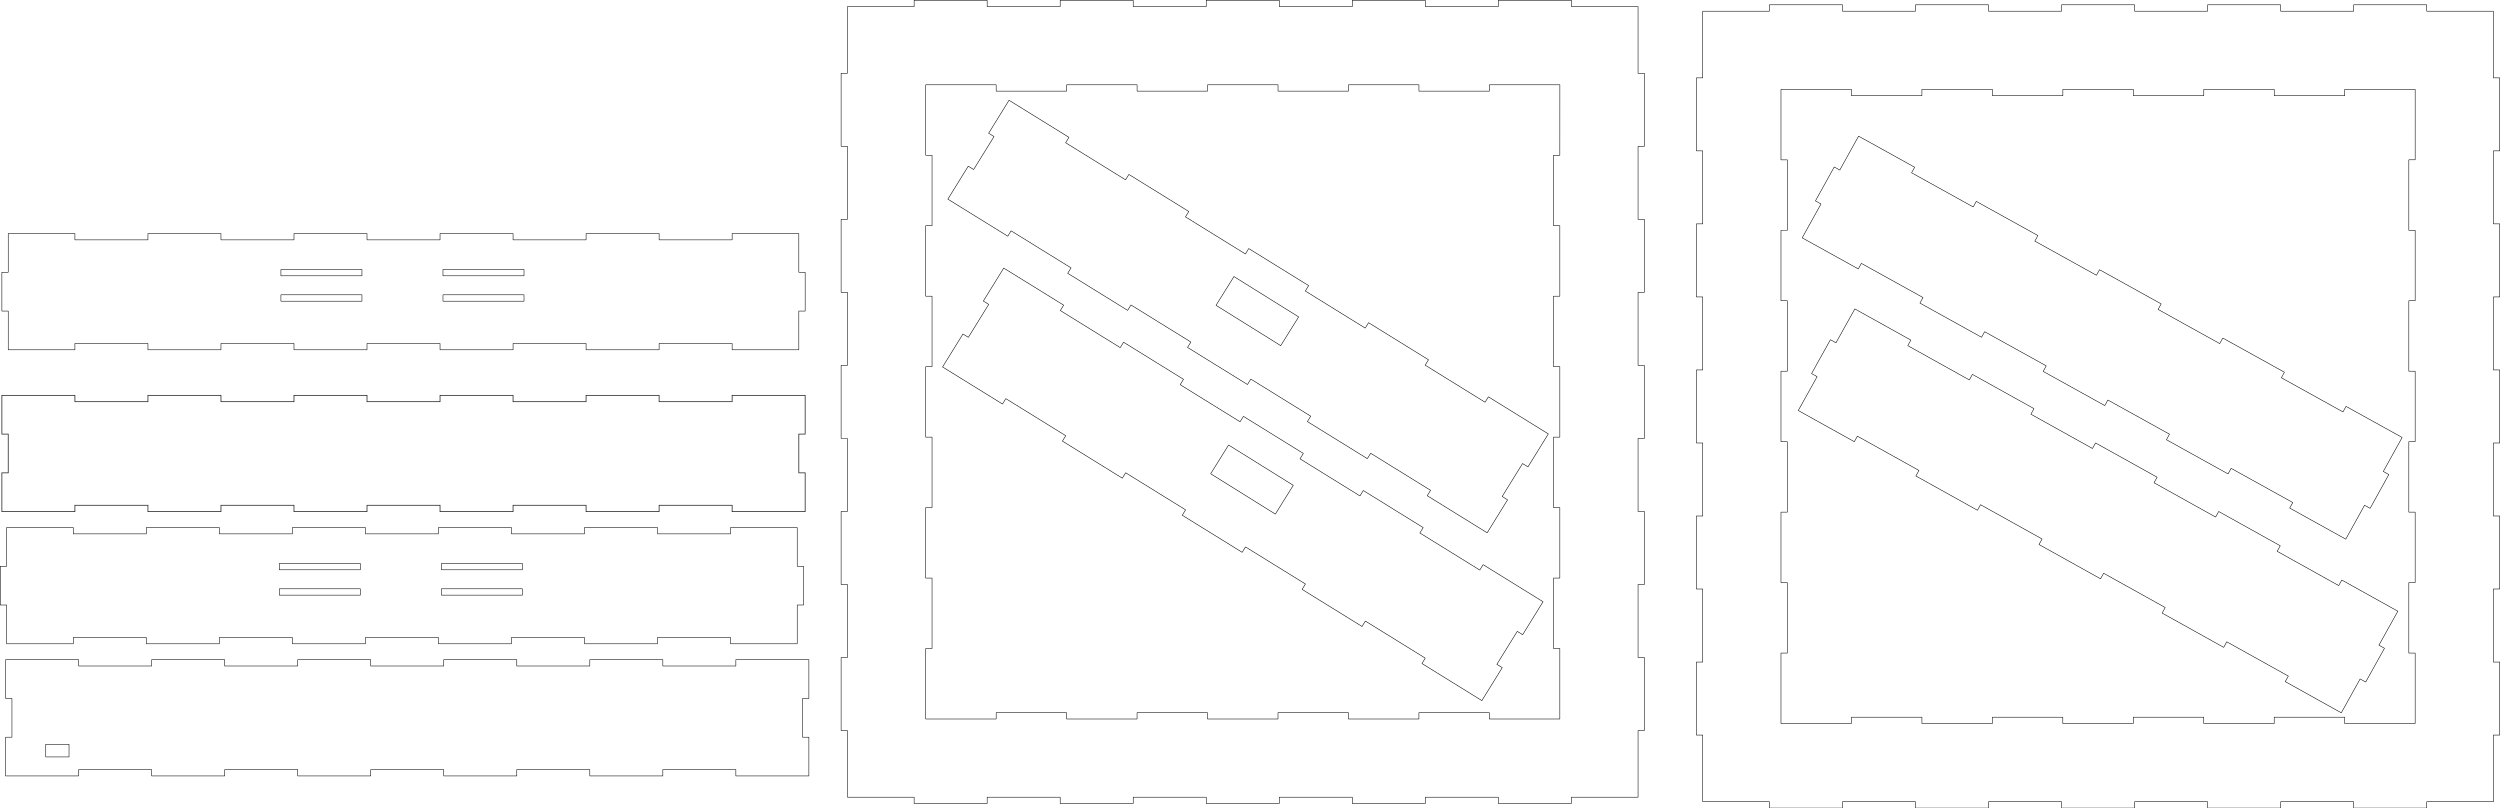<svg xmlns="http://www.w3.org/2000/svg" viewBox="0 0 3352.38 1083.95"><defs><style>.cls-1,.cls-2,.cls-3{fill:none;}.cls-1{stroke:#1d1d1b;stroke-miterlimit:10;}.cls-2,.cls-3{stroke:#000;stroke-linecap:round;stroke-linejoin:round;}.cls-2{stroke-width:0.71px;}.cls-3{stroke-width:0.71px;}</style></defs><g id="Layer_2" data-name="Layer 2"><g id="Layer_1-2" data-name="Layer 1"><polygon class="cls-1" points="296.3 677.55 296.3 686.05 198.38 686.05 198.38 677.55 100.44 677.55 100.44 686.05 2.52 686.05 2.52 634.08 11.03 634.08 11.03 582.11 2.52 582.11 2.52 530.15 100.44 530.15 100.44 538.65 198.38 538.65 198.38 530.15 296.3 530.15 296.3 538.65 394.21 538.65 394.21 530.15 492.14 530.15 492.14 538.65 590.07 538.65 590.07 530.15 688 530.15 688 538.65 785.91 538.65 785.91 530.15 883.84 530.15 883.84 538.65 981.76 538.65 981.76 530.15 1079.68 530.15 1079.68 582.11 1071.18 582.11 1071.18 634.08 1079.68 634.08 1079.68 686.05 981.76 686.05 981.76 677.55 883.84 677.55 883.84 686.05 785.91 686.05 785.91 677.55 688 677.55 688 686.05 590.07 686.05 590.07 677.55 492.14 677.55 492.14 686.05 394.21 686.05 394.21 677.55 296.3 677.55"/><g id="LWPOLYLINE"><polygon class="cls-2" points="3164.82 910.46 3139.55 955.86 3064.41 914.03 3068.55 906.61 2985.99 860.64 2981.86 868.08 2899.3 822.12 2903.45 814.68 2820.89 768.73 2816.74 776.15 2734.2 730.2 2738.32 722.75 2655.78 676.79 2651.64 684.23 2569.07 638.26 2573.22 630.84 2490.66 584.88 2486.53 592.3 2411.39 550.49 2436.68 505.07 2429.24 500.94 2454.53 455.54 2461.95 459.68 2487.24 414.26 2562.36 456.08 2558.22 463.51 2640.78 509.48 2644.91 502.05 2727.47 548 2723.34 555.45 2805.89 601.4 2810.03 593.98 2892.59 639.93 2888.45 647.37 2971.01 693.33 2975.14 685.89 3057.7 731.86 3053.57 739.28 3136.11 785.25 3140.26 777.82 3215.39 819.63 3190.03 865.17 3197.47 869.3 3172.26 914.59 3164.82 910.46"/></g><g id="LWPOLYLINE-2"><polygon class="cls-2" points="1332.94 183.13 1325.71 178.66 1353.05 134.46 1433.41 184.18 1428.93 191.41 1509.29 241.12 1513.76 233.89 1594.11 283.6 1589.64 290.83 1669.99 340.54 1674.47 333.31 1754.82 383.02 1750.35 390.25 1830.7 439.97 1835.18 432.74 1915.53 482.45 1911.06 489.68 1991.41 539.39 1995.88 532.16 2076.24 581.87 2048.9 626.07 2041.66 621.59 2014.32 665.78 2021.55 670.26 1994.21 714.45 1913.86 664.74 1918.33 657.51 1837.98 607.8 1833.5 615.03 1753.15 565.32 1757.63 558.09 1677.27 508.37 1672.8 515.61 1592.44 465.89 1596.92 458.66 1516.56 408.95 1512.09 416.18 1431.73 366.47 1436.21 359.24 1355.85 309.53 1351.38 316.76 1271.03 267.05 1298.37 222.85 1305.6 227.33 1332.94 183.13"/></g><g id="LWPOLYLINE-3"><rect class="cls-3" x="1663.4" y="366.18" width="45.43" height="102.22" transform="translate(439.89 1627.27) rotate(-58.06)"/></g><g id="LWPOLYLINE-4"><polygon class="cls-2" points="1325.84 408.16 1318.61 403.69 1345.94 359.5 1426.31 409.21 1421.83 416.44 1502.18 466.15 1506.65 458.92 1587.01 508.63 1582.54 515.86 1662.88 565.57 1667.37 558.34 1747.71 608.05 1743.24 615.29 1823.6 665 1828.08 657.77 1908.42 707.48 1903.95 714.71 1984.31 764.42 1988.78 757.19 2069.14 806.9 2041.8 851.1 2034.56 846.62 2007.21 890.82 2014.44 895.29 1987.11 939.49 1906.76 889.77 1911.22 882.54 1830.88 832.83 1826.4 840.06 1746.05 790.35 1750.53 783.12 1670.16 733.4 1665.69 740.64 1585.34 690.93 1589.82 683.69 1509.45 633.98 1504.98 641.22 1424.63 591.5 1429.11 584.27 1348.76 534.56 1344.28 541.79 1263.92 492.08 1291.27 447.89 1298.49 452.36 1325.84 408.16"/></g><g id="LWPOLYLINE-5"><rect class="cls-3" x="1656.19" y="592.08" width="45.43" height="102.22" transform="translate(244.81 1727.52) rotate(-58.06)"/></g><g id="LWPOLYLINE-6"><polygon class="cls-2" points="3170.76 677.53 3145.55 722.99 3070.36 681.29 3074.47 673.86 2991.84 628.04 2987.72 635.49 2905.07 589.67 2909.2 582.24 2826.55 536.42 2822.43 543.87 2739.8 498.06 2743.91 490.62 2661.28 444.81 2657.16 452.25 2574.51 406.44 2578.64 399 2495.99 353.19 2491.88 360.63 2416.66 318.94 2441.86 273.49 2434.43 269.37 2459.63 223.91 2467.07 228.03 2492.26 182.59 2567.45 224.26 2563.34 231.71 2645.97 277.51 2650.09 270.07 2732.74 315.88 2728.61 323.32 2811.26 369.13 2815.38 361.69 2898.03 407.5 2893.89 414.94 2976.53 460.75 2980.66 453.32 3063.3 499.13 3059.18 506.56 3141.82 552.38 3145.95 544.95 3221.14 586.63 3195.88 632.21 3203.32 636.34 3178.2 681.65 3170.76 677.53"/></g><g id="LWPOLYLINE-7"><rect class="cls-2" x="374.53" y="755.57" width="108.66" height="8.5"/></g><g id="LWPOLYLINE-8"><rect class="cls-2" x="591.85" y="789.58" width="108.66" height="8.5"/></g><g id="LWPOLYLINE-9"><polygon class="cls-2" points="979.61 863.28 979.61 854.78 881.67 854.78 881.67 863.28 783.75 863.28 783.75 854.78 685.83 854.78 685.83 863.28 587.9 863.28 587.9 854.78 489.99 854.78 489.99 863.28 392.06 863.28 392.06 854.78 294.13 854.78 294.13 863.28 196.21 863.28 196.21 854.78 98.28 854.78 98.28 863.28 8.87 863.28 8.87 811.32 0.35 811.32 0.35 759.35 8.87 759.35 8.87 707.38 98.28 707.38 98.28 715.88 196.21 715.88 196.21 707.38 294.13 707.38 294.13 715.88 392.06 715.88 392.06 707.38 489.99 707.38 489.99 715.88 587.9 715.88 587.9 707.38 685.83 707.38 685.83 715.88 783.75 715.88 783.75 707.38 881.67 707.38 881.67 715.88 979.61 715.88 979.61 707.38 1069.03 707.38 1069.03 759.35 1077.53 759.35 1077.53 811.32 1069.03 811.32 1069.03 863.28 979.61 863.28"/></g><g id="LWPOLYLINE-10"><rect class="cls-2" x="591.85" y="755.57" width="108.66" height="8.5"/></g><g id="LWPOLYLINE-11"><rect class="cls-2" x="374.53" y="789.58" width="108.66" height="8.5"/></g><rect class="cls-2" x="61.37" y="998" width="31.18" height="17.01"/><polygon class="cls-2" points="790.9 1040.51 790.9 1032.01 692.98 1032.01 692.98 1040.51 595.05 1040.51 595.05 1032.01 497.13 1032.01 497.13 1040.51 399.2 1040.51 399.2 1032.01 301.29 1032.01 301.29 1040.51 203.35 1040.51 203.35 1032.01 105.44 1032.01 105.44 1040.51 7.5 1040.51 7.5 988.55 16.02 988.55 16.02 936.58 7.5 936.58 7.5 884.61 105.44 884.61 105.44 893.11 203.35 893.11 203.35 884.61 301.29 884.61 301.29 893.11 399.2 893.11 399.2 884.61 497.13 884.61 497.13 893.11 595.05 893.11 595.05 884.61 692.98 884.61 692.98 893.11 790.9 893.11 790.9 884.61 888.83 884.61 888.83 893.11 986.75 893.11 986.75 884.61 1084.67 884.61 1084.67 936.58 1076.17 936.58 1076.17 988.55 1084.67 988.55 1084.67 1040.51 986.75 1040.51 986.75 1032.01 888.83 1032.01 888.83 1040.51 790.9 1040.51"/><g id="LWPOLYLINE-12"><rect class="cls-2" x="376.69" y="361.34" width="108.66" height="8.5"/></g><g id="LWPOLYLINE-13"><rect class="cls-2" x="594.01" y="395.35" width="108.66" height="8.5"/></g><g id="LWPOLYLINE-14"><polygon class="cls-2" points="981.76 469.05 981.76 460.55 883.85 460.55 883.85 469.05 785.91 469.05 785.91 460.55 688 460.55 688 469.05 590.07 469.05 590.07 460.55 492.14 460.55 492.14 469.05 394.23 469.05 394.23 460.55 296.3 460.55 296.3 469.05 198.38 469.05 198.38 460.55 100.44 460.55 100.44 469.05 11.03 469.05 11.03 417.09 2.52 417.09 2.52 365.12 11.03 365.12 11.03 313.15 100.44 313.15 100.44 321.65 198.38 321.65 198.38 313.15 296.3 313.15 296.3 321.65 394.23 321.65 394.23 313.15 492.14 313.15 492.14 321.65 590.07 321.65 590.07 313.15 688 313.15 688 321.65 785.91 321.65 785.91 313.15 883.85 313.15 883.85 321.65 981.76 321.65 981.76 313.15 1071.18 313.15 1071.18 365.12 1079.68 365.12 1079.68 417.09 1071.18 417.09 1071.18 469.05 981.76 469.05"/></g><g id="LWPOLYLINE-15"><rect class="cls-2" x="594.01" y="361.34" width="108.66" height="8.5"/></g><g id="LWPOLYLINE-16"><rect class="cls-2" x="376.69" y="395.35" width="108.66" height="8.5"/></g><path class="cls-2" d="M3352,202.3V104.38h-8.51V15h-89.41V6.45h-97.92V15H3058.2V6.45h-97.92V15h-97.92V6.45h-97.93V15H2666.5V6.45h-97.92V15H2470.7V6.45h-98V15h-89.41v89.42h-8.51V202.3h8.51v97.93h-8.51v97.92h8.51v97.94h-8.51V594h8.51v97.92h-8.51v97.93h8.51v97.92h-8.51v97.92h8.51v89.38h89.41v8.5h98v-8.5h97.92v8.5h97.93v-8.5h97.92v8.5h97.93v-8.5h97.92v8.5h97.92v-8.5h97.93v8.5h97.92v-8.5h89.42v-89.4H3352V887.77h-8.51V789.85H3352V691.92h-8.51V594H3352V496.09h-8.51V398.15H3352V300.23h-8.51V202.3Zm-113.38,12h-8.5v94.49h8.5v94.48h-8.5v94.52h8.5v94.49h-8.5v94.49h8.5v94.49h-8.5v94.48h8.5v94.49H3144.1v-8.5h-94.5v8.5h-94.48v-8.5h-94.49v8.5h-94.49v-8.5H2671.7v8.5h-94.49v-8.5H2482.7v8.5h-94.49V875.74h8.5V781.26h-8.5V686.77h8.5V592.28h-8.5V497.79h8.5V403.3h-8.5V308.82h8.5V214.33h-8.5V119.84h94.49v8.5h94.48v-8.5h94.52v8.5h94.49v-8.5h94.49v8.5h94.49v-8.5h94.48v8.5h94.49v-8.5h94.49Z"/><path class="cls-2" d="M2205.06,196.2V98.28h-8.51V8.85h-89.42V.35h-97.92v8.5h-97.93V.35h-97.92v8.5h-97.92V.35h-97.93v8.5h-97.92V.35h-97.93v8.5h-97.92V.35h-97.93v8.5h-89.42V98.28h-8.5v97.91h8.5v97.93h-8.5V392h8.5V490h-8.5v97.92h8.5v97.92h-8.5v97.93h8.5v97.92h-8.5v97.93h8.5V1069h89.42v8.5h97.93V1069h97.92v8.5h97.93V1069h97.93v8.5h97.93V1069h97.92v8.5h97.92V1069h97.93v8.5h97.92V1069h89.42V979.59h8.51V881.66h-8.51V783.75h8.51V685.82h-8.51V587.89h8.51V490h-8.51V392h8.51V294.13h-8.51V196.2Zm-113.39,12h-8.5v94.49h8.5v94.49h-8.5v94.51h8.5v94.49h-8.5v94.48h8.5v94.49h-8.5v94.49h8.5v94.48h-94.49v-8.5h-94.49v8.5h-94.48v-8.5h-94.49v8.5h-94.49v-8.5h-94.49v8.5h-94.49v-8.5h-94.44v8.5h-94.48V869.64h8.5V775.15h-8.5V680.66h8.5V586.18h-8.5V491.69h8.5V397.21h-8.5V302.72h8.5V208.23h-8.5v-94.5h94.48v8.5h94.49v-8.5h94.49v8.5h94.49v-8.5h94.49v8.5h94.49v-8.5h94.48v8.5h94.49v-8.5h94.49Z"/></g></g></svg>